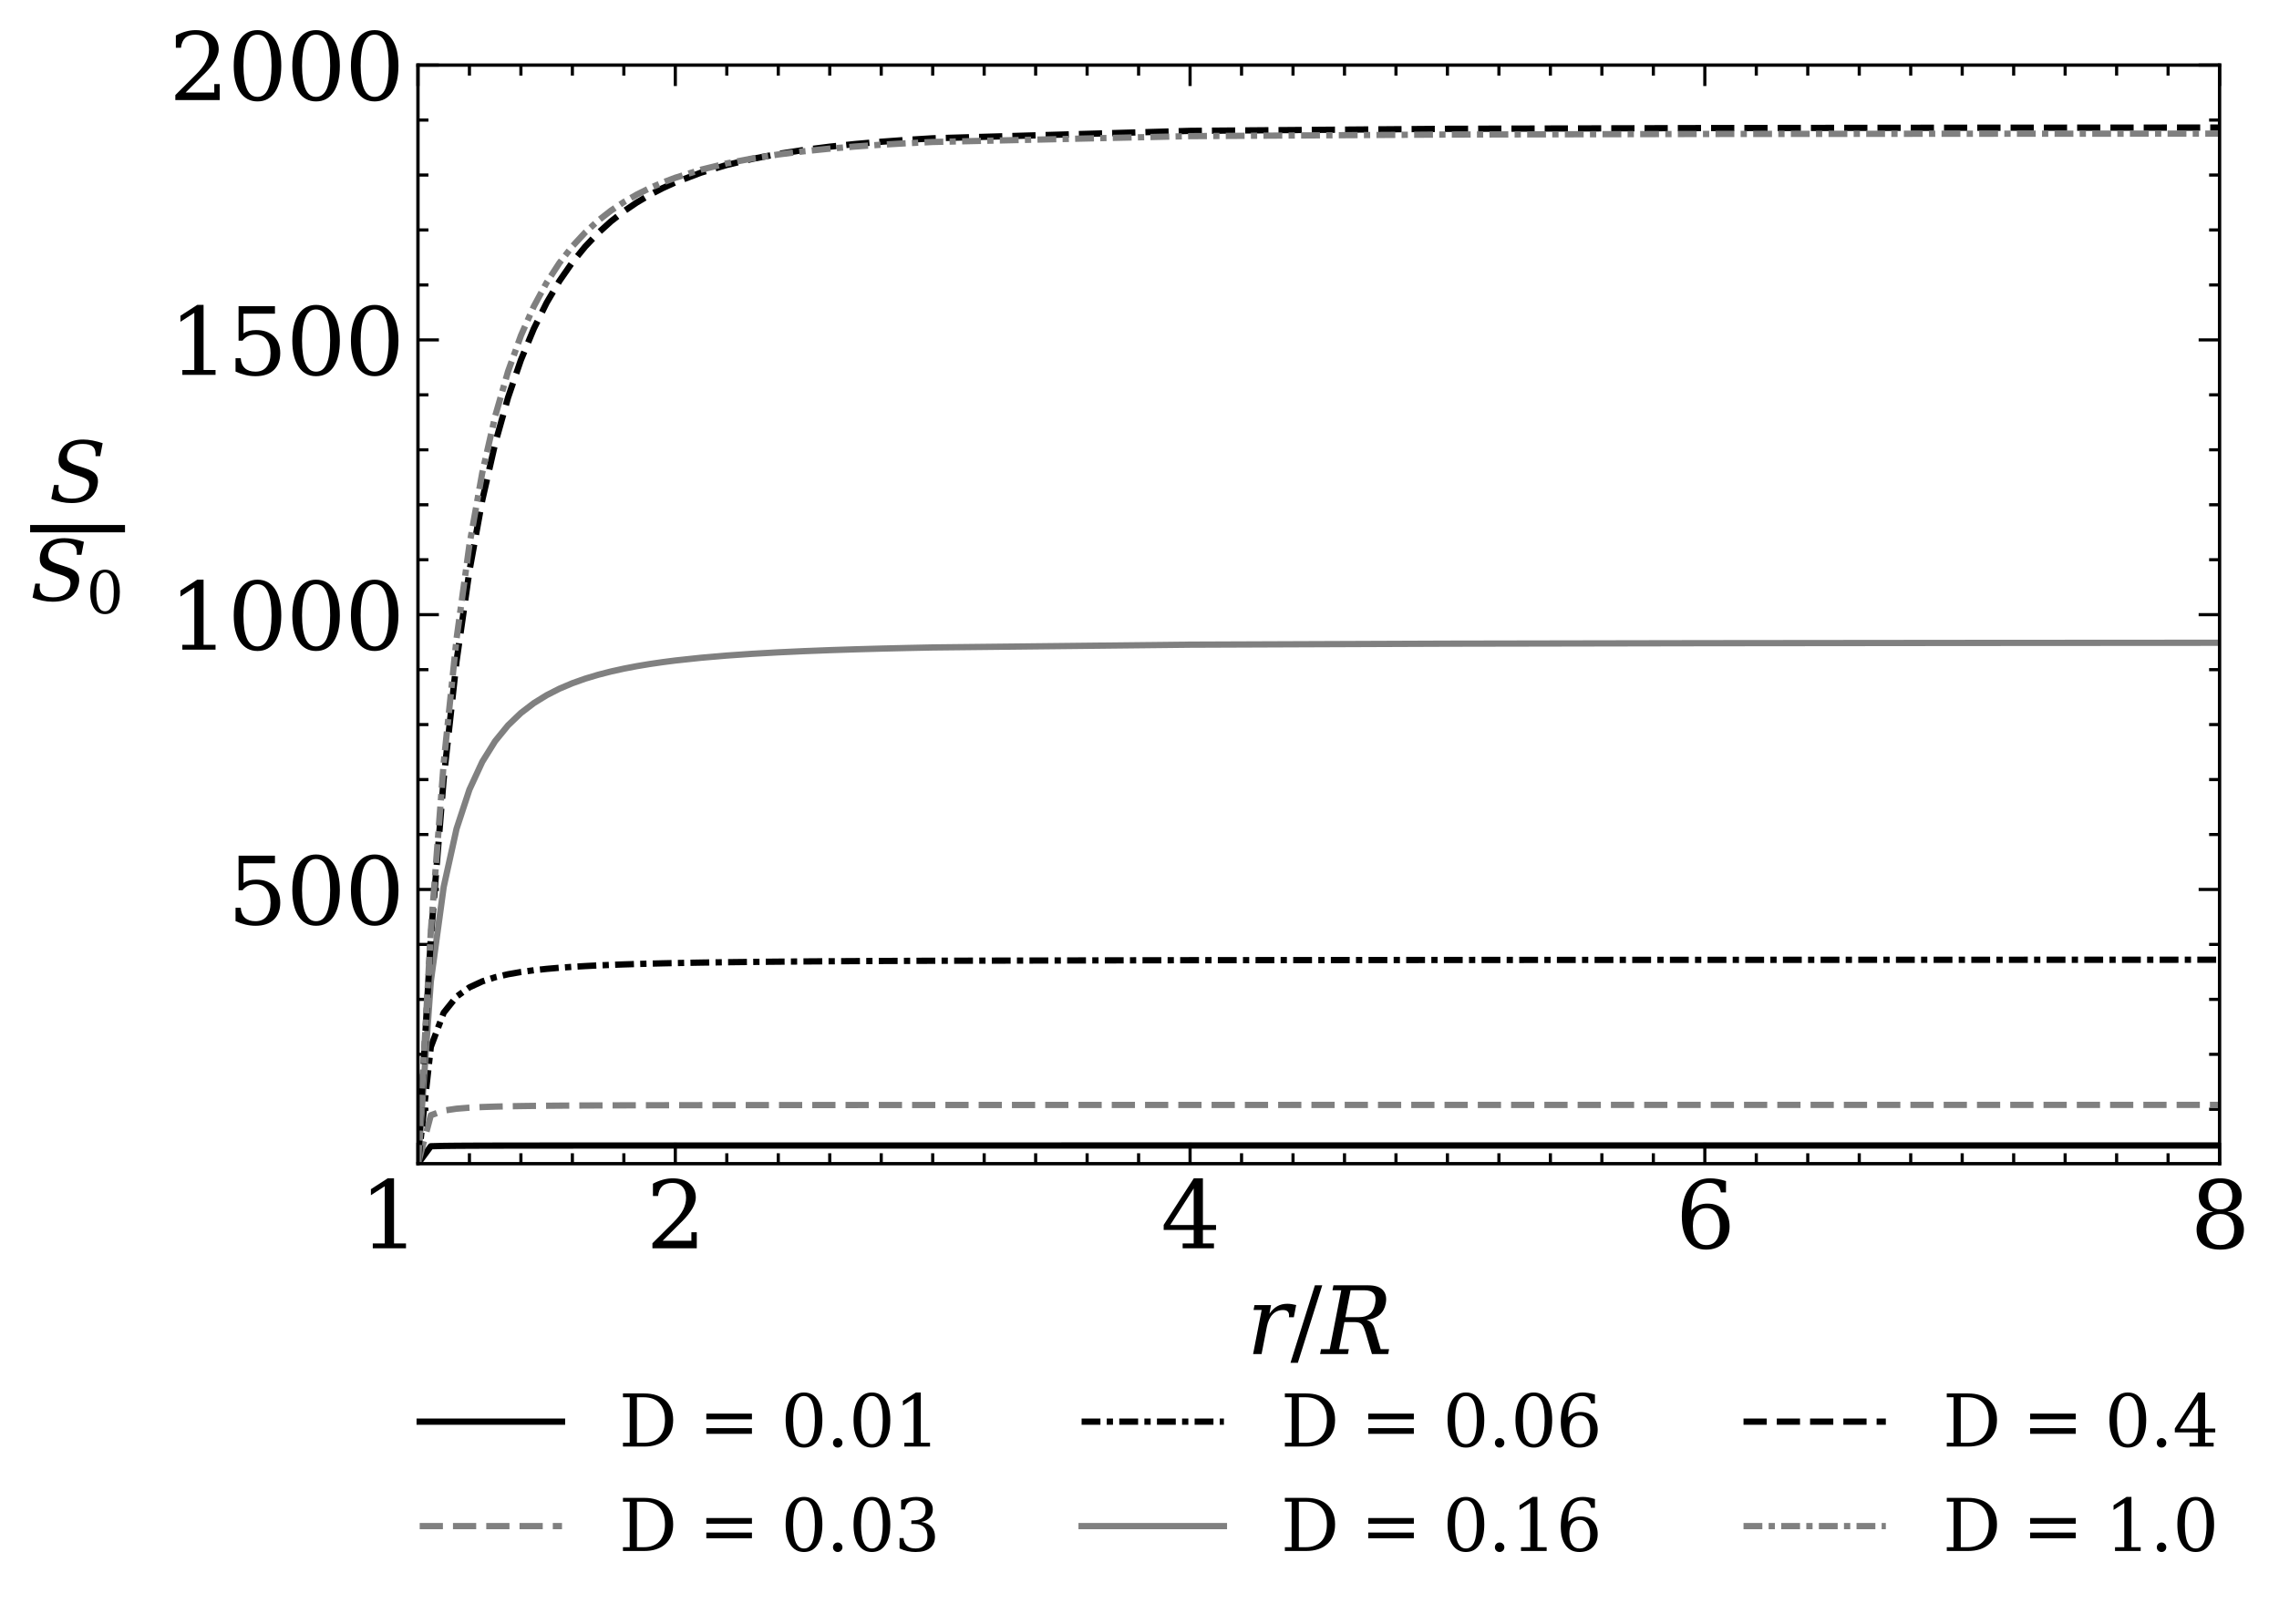 <?xml version="1.0" encoding="utf-8" standalone="no"?>
<!DOCTYPE svg PUBLIC "-//W3C//DTD SVG 1.1//EN"
  "http://www.w3.org/Graphics/SVG/1.1/DTD/svg11.dtd">
<svg xmlns:xlink="http://www.w3.org/1999/xlink" width="544.458pt" height="388.175pt" viewBox="0 0 544.458 388.175" xmlns="http://www.w3.org/2000/svg" version="1.1">
 <defs>
  <style type="text/css">*{stroke-linejoin: round; stroke-linecap: butt}</style>
 </defs>
 <g id="figure_1">
  <g id="patch_1">
   <path d="M 0 388.175 
L 544.458 388.175 
L 544.458 0 
L 0 0 
z
" style="fill: #ffffff"/>
  </g>
  <g id="axes_1">
   <g id="patch_2">
    <path d="M 99.85 278.09 
L 530.26 278.09 
L 530.26 15.558 
L 99.85 15.558 
z
" style="fill: #ffffff"/>
   </g>
   <g id="matplotlib.axis_1">
    <g id="xtick_1">
     <g id="line2d_1">
      <defs>
       <path id="m9cdd47614d" d="M 0 0 
L 0 -5 
" style="stroke: #000000; stroke-width: 0.75"/>
      </defs>
      <g>
       <use xlink:href="#m9cdd47614d" x="99.85" y="278.09" style="stroke: #000000; stroke-width: 0.75"/>
      </g>
     </g>
     <g id="line2d_2">
      <defs>
       <path id="m1202f2a40b" d="M 0 0 
L 0 5 
" style="stroke: #000000; stroke-width: 0.75"/>
      </defs>
      <g>
       <use xlink:href="#m1202f2a40b" x="99.85" y="15.558" style="stroke: #000000; stroke-width: 0.75"/>
      </g>
     </g>
     <g id="text_1">
      <!-- 1   -->
      <g transform="translate(85.859 298.306) scale(0.22 -0.22)">
       <defs>
        <path id="DejaVuSerif-31" d="M 909 0 
L 909 331 
L 1722 331 
L 1722 4213 
L 781 3603 
L 781 4013 
L 1919 4750 
L 2350 4750 
L 2350 331 
L 3163 331 
L 3163 0 
L 909 0 
z
" transform="scale(0.016)"/>
        <path id="DejaVuSerif-20" transform="scale(0.016)"/>
       </defs>
       <use xlink:href="#DejaVuSerif-31"/>
       <use xlink:href="#DejaVuSerif-20" x="63.623"/>
       <use xlink:href="#DejaVuSerif-20" x="95.41"/>
      </g>
     </g>
    </g>
    <g id="xtick_2">
     <g id="line2d_3">
      <g>
       <use xlink:href="#m9cdd47614d" x="161.337" y="278.09" style="stroke: #000000; stroke-width: 0.75"/>
      </g>
     </g>
     <g id="line2d_4">
      <g>
       <use xlink:href="#m1202f2a40b" x="161.337" y="15.558" style="stroke: #000000; stroke-width: 0.75"/>
      </g>
     </g>
     <g id="text_2">
      <!-- 2 -->
      <g transform="translate(154.338 298.306) scale(0.22 -0.22)">
       <defs>
        <path id="DejaVuSerif-32" d="M 819 3553 
L 469 3553 
L 469 4384 
Q 803 4563 1142 4656 
Q 1481 4750 1806 4750 
Q 2534 4750 2956 4397 
Q 3378 4044 3378 3438 
Q 3378 2753 2422 1800 
Q 2347 1728 2309 1691 
L 1131 513 
L 3078 513 
L 3078 1088 
L 3444 1088 
L 3444 0 
L 434 0 
L 434 341 
L 1850 1753 
Q 2319 2222 2519 2614 
Q 2719 3006 2719 3438 
Q 2719 3909 2473 4175 
Q 2228 4441 1797 4441 
Q 1350 4441 1106 4219 
Q 863 3997 819 3553 
z
" transform="scale(0.016)"/>
       </defs>
       <use xlink:href="#DejaVuSerif-32"/>
      </g>
     </g>
    </g>
    <g id="xtick_3">
     <g id="line2d_5">
      <g>
       <use xlink:href="#m9cdd47614d" x="284.311" y="278.09" style="stroke: #000000; stroke-width: 0.75"/>
      </g>
     </g>
     <g id="line2d_6">
      <g>
       <use xlink:href="#m1202f2a40b" x="284.311" y="15.558" style="stroke: #000000; stroke-width: 0.75"/>
      </g>
     </g>
     <g id="text_3">
      <!-- 4 -->
      <g transform="translate(277.313 298.306) scale(0.22 -0.22)">
       <defs>
        <path id="DejaVuSerif-34" d="M 2234 1581 
L 2234 4063 
L 641 1581 
L 2234 1581 
z
M 3609 0 
L 1484 0 
L 1484 331 
L 2234 331 
L 2234 1247 
L 197 1247 
L 197 1588 
L 2241 4750 
L 2859 4750 
L 2859 1581 
L 3750 1581 
L 3750 1247 
L 2859 1247 
L 2859 331 
L 3609 331 
L 3609 0 
z
" transform="scale(0.016)"/>
       </defs>
       <use xlink:href="#DejaVuSerif-34"/>
      </g>
     </g>
    </g>
    <g id="xtick_4">
     <g id="line2d_7">
      <g>
       <use xlink:href="#m9cdd47614d" x="407.285" y="278.09" style="stroke: #000000; stroke-width: 0.75"/>
      </g>
     </g>
     <g id="line2d_8">
      <g>
       <use xlink:href="#m1202f2a40b" x="407.285" y="15.558" style="stroke: #000000; stroke-width: 0.75"/>
      </g>
     </g>
     <g id="text_4">
      <!-- 6 -->
      <g transform="translate(400.287 298.306) scale(0.22 -0.22)">
       <defs>
        <path id="DejaVuSerif-36" d="M 2094 219 
Q 2534 219 2771 542 
Q 3009 866 3009 1472 
Q 3009 2078 2771 2401 
Q 2534 2725 2094 2725 
Q 1647 2725 1412 2412 
Q 1178 2100 1178 1509 
Q 1178 888 1415 553 
Q 1653 219 2094 219 
z
M 1075 2569 
Q 1288 2803 1556 2918 
Q 1825 3034 2163 3034 
Q 2859 3034 3264 2615 
Q 3669 2197 3669 1472 
Q 3669 763 3233 336 
Q 2797 -91 2069 -91 
Q 1278 -91 853 498 
Q 428 1088 428 2181 
Q 428 3406 931 4078 
Q 1434 4750 2350 4750 
Q 2597 4750 2869 4703 
Q 3141 4656 3425 4563 
L 3425 3794 
L 3072 3794 
Q 3034 4109 2831 4275 
Q 2628 4441 2284 4441 
Q 1678 4441 1381 3981 
Q 1084 3522 1075 2569 
z
" transform="scale(0.016)"/>
       </defs>
       <use xlink:href="#DejaVuSerif-36"/>
      </g>
     </g>
    </g>
    <g id="xtick_5">
     <g id="line2d_9">
      <g>
       <use xlink:href="#m9cdd47614d" x="530.26" y="278.09" style="stroke: #000000; stroke-width: 0.75"/>
      </g>
     </g>
     <g id="line2d_10">
      <g>
       <use xlink:href="#m1202f2a40b" x="530.26" y="15.558" style="stroke: #000000; stroke-width: 0.75"/>
      </g>
     </g>
     <g id="text_5">
      <!-- 8 -->
      <g transform="translate(523.261 298.306) scale(0.22 -0.22)">
       <defs>
        <path id="DejaVuSerif-38" d="M 2981 1275 
Q 2981 1775 2732 2051 
Q 2484 2328 2034 2328 
Q 1584 2328 1336 2051 
Q 1088 1775 1088 1275 
Q 1088 772 1336 495 
Q 1584 219 2034 219 
Q 2484 219 2732 495 
Q 2981 772 2981 1275 
z
M 2853 3541 
Q 2853 3966 2637 4203 
Q 2422 4441 2034 4441 
Q 1650 4441 1433 4203 
Q 1216 3966 1216 3541 
Q 1216 3113 1433 2875 
Q 1650 2638 2034 2638 
Q 2422 2638 2637 2875 
Q 2853 3113 2853 3541 
z
M 2516 2484 
Q 3047 2413 3344 2092 
Q 3641 1772 3641 1275 
Q 3641 619 3225 264 
Q 2809 -91 2034 -91 
Q 1263 -91 845 264 
Q 428 619 428 1275 
Q 428 1772 725 2092 
Q 1022 2413 1556 2484 
Q 1084 2569 832 2842 
Q 581 3116 581 3541 
Q 581 4103 968 4426 
Q 1356 4750 2034 4750 
Q 2713 4750 3100 4426 
Q 3488 4103 3488 3541 
Q 3488 3116 3236 2842 
Q 2984 2569 2516 2484 
z
" transform="scale(0.016)"/>
       </defs>
       <use xlink:href="#DejaVuSerif-38"/>
      </g>
     </g>
    </g>
    <g id="xtick_6">
     <g id="line2d_11">
      <defs>
       <path id="m0a95264f69" d="M 0 0 
L 0 -2.5 
" style="stroke: #000000; stroke-width: 0.75"/>
      </defs>
      <g>
       <use xlink:href="#m0a95264f69" x="112.147" y="278.09" style="stroke: #000000; stroke-width: 0.75"/>
      </g>
     </g>
     <g id="line2d_12">
      <defs>
       <path id="me36b12e33d" d="M 0 0 
L 0 2.5 
" style="stroke: #000000; stroke-width: 0.75"/>
      </defs>
      <g>
       <use xlink:href="#me36b12e33d" x="112.147" y="15.558" style="stroke: #000000; stroke-width: 0.75"/>
      </g>
     </g>
    </g>
    <g id="xtick_7">
     <g id="line2d_13">
      <g>
       <use xlink:href="#m0a95264f69" x="124.445" y="278.09" style="stroke: #000000; stroke-width: 0.75"/>
      </g>
     </g>
     <g id="line2d_14">
      <g>
       <use xlink:href="#me36b12e33d" x="124.445" y="15.558" style="stroke: #000000; stroke-width: 0.75"/>
      </g>
     </g>
    </g>
    <g id="xtick_8">
     <g id="line2d_15">
      <g>
       <use xlink:href="#m0a95264f69" x="136.742" y="278.09" style="stroke: #000000; stroke-width: 0.75"/>
      </g>
     </g>
     <g id="line2d_16">
      <g>
       <use xlink:href="#me36b12e33d" x="136.742" y="15.558" style="stroke: #000000; stroke-width: 0.75"/>
      </g>
     </g>
    </g>
    <g id="xtick_9">
     <g id="line2d_17">
      <g>
       <use xlink:href="#m0a95264f69" x="149.04" y="278.09" style="stroke: #000000; stroke-width: 0.75"/>
      </g>
     </g>
     <g id="line2d_18">
      <g>
       <use xlink:href="#me36b12e33d" x="149.04" y="15.558" style="stroke: #000000; stroke-width: 0.75"/>
      </g>
     </g>
    </g>
    <g id="xtick_10">
     <g id="line2d_19">
      <g>
       <use xlink:href="#m0a95264f69" x="173.635" y="278.09" style="stroke: #000000; stroke-width: 0.75"/>
      </g>
     </g>
     <g id="line2d_20">
      <g>
       <use xlink:href="#me36b12e33d" x="173.635" y="15.558" style="stroke: #000000; stroke-width: 0.75"/>
      </g>
     </g>
    </g>
    <g id="xtick_11">
     <g id="line2d_21">
      <g>
       <use xlink:href="#m0a95264f69" x="185.932" y="278.09" style="stroke: #000000; stroke-width: 0.75"/>
      </g>
     </g>
     <g id="line2d_22">
      <g>
       <use xlink:href="#me36b12e33d" x="185.932" y="15.558" style="stroke: #000000; stroke-width: 0.75"/>
      </g>
     </g>
    </g>
    <g id="xtick_12">
     <g id="line2d_23">
      <g>
       <use xlink:href="#m0a95264f69" x="198.229" y="278.09" style="stroke: #000000; stroke-width: 0.75"/>
      </g>
     </g>
     <g id="line2d_24">
      <g>
       <use xlink:href="#me36b12e33d" x="198.229" y="15.558" style="stroke: #000000; stroke-width: 0.75"/>
      </g>
     </g>
    </g>
    <g id="xtick_13">
     <g id="line2d_25">
      <g>
       <use xlink:href="#m0a95264f69" x="210.527" y="278.09" style="stroke: #000000; stroke-width: 0.75"/>
      </g>
     </g>
     <g id="line2d_26">
      <g>
       <use xlink:href="#me36b12e33d" x="210.527" y="15.558" style="stroke: #000000; stroke-width: 0.75"/>
      </g>
     </g>
    </g>
    <g id="xtick_14">
     <g id="line2d_27">
      <g>
       <use xlink:href="#m0a95264f69" x="222.824" y="278.09" style="stroke: #000000; stroke-width: 0.75"/>
      </g>
     </g>
     <g id="line2d_28">
      <g>
       <use xlink:href="#me36b12e33d" x="222.824" y="15.558" style="stroke: #000000; stroke-width: 0.75"/>
      </g>
     </g>
    </g>
    <g id="xtick_15">
     <g id="line2d_29">
      <g>
       <use xlink:href="#m0a95264f69" x="235.122" y="278.09" style="stroke: #000000; stroke-width: 0.75"/>
      </g>
     </g>
     <g id="line2d_30">
      <g>
       <use xlink:href="#me36b12e33d" x="235.122" y="15.558" style="stroke: #000000; stroke-width: 0.75"/>
      </g>
     </g>
    </g>
    <g id="xtick_16">
     <g id="line2d_31">
      <g>
       <use xlink:href="#m0a95264f69" x="247.419" y="278.09" style="stroke: #000000; stroke-width: 0.75"/>
      </g>
     </g>
     <g id="line2d_32">
      <g>
       <use xlink:href="#me36b12e33d" x="247.419" y="15.558" style="stroke: #000000; stroke-width: 0.75"/>
      </g>
     </g>
    </g>
    <g id="xtick_17">
     <g id="line2d_33">
      <g>
       <use xlink:href="#m0a95264f69" x="259.716" y="278.09" style="stroke: #000000; stroke-width: 0.75"/>
      </g>
     </g>
     <g id="line2d_34">
      <g>
       <use xlink:href="#me36b12e33d" x="259.716" y="15.558" style="stroke: #000000; stroke-width: 0.75"/>
      </g>
     </g>
    </g>
    <g id="xtick_18">
     <g id="line2d_35">
      <g>
       <use xlink:href="#m0a95264f69" x="272.014" y="278.09" style="stroke: #000000; stroke-width: 0.75"/>
      </g>
     </g>
     <g id="line2d_36">
      <g>
       <use xlink:href="#me36b12e33d" x="272.014" y="15.558" style="stroke: #000000; stroke-width: 0.75"/>
      </g>
     </g>
    </g>
    <g id="xtick_19">
     <g id="line2d_37">
      <g>
       <use xlink:href="#m0a95264f69" x="296.609" y="278.09" style="stroke: #000000; stroke-width: 0.75"/>
      </g>
     </g>
     <g id="line2d_38">
      <g>
       <use xlink:href="#me36b12e33d" x="296.609" y="15.558" style="stroke: #000000; stroke-width: 0.75"/>
      </g>
     </g>
    </g>
    <g id="xtick_20">
     <g id="line2d_39">
      <g>
       <use xlink:href="#m0a95264f69" x="308.906" y="278.09" style="stroke: #000000; stroke-width: 0.75"/>
      </g>
     </g>
     <g id="line2d_40">
      <g>
       <use xlink:href="#me36b12e33d" x="308.906" y="15.558" style="stroke: #000000; stroke-width: 0.75"/>
      </g>
     </g>
    </g>
    <g id="xtick_21">
     <g id="line2d_41">
      <g>
       <use xlink:href="#m0a95264f69" x="321.204" y="278.09" style="stroke: #000000; stroke-width: 0.75"/>
      </g>
     </g>
     <g id="line2d_42">
      <g>
       <use xlink:href="#me36b12e33d" x="321.204" y="15.558" style="stroke: #000000; stroke-width: 0.75"/>
      </g>
     </g>
    </g>
    <g id="xtick_22">
     <g id="line2d_43">
      <g>
       <use xlink:href="#m0a95264f69" x="333.501" y="278.09" style="stroke: #000000; stroke-width: 0.75"/>
      </g>
     </g>
     <g id="line2d_44">
      <g>
       <use xlink:href="#me36b12e33d" x="333.501" y="15.558" style="stroke: #000000; stroke-width: 0.75"/>
      </g>
     </g>
    </g>
    <g id="xtick_23">
     <g id="line2d_45">
      <g>
       <use xlink:href="#m0a95264f69" x="345.798" y="278.09" style="stroke: #000000; stroke-width: 0.75"/>
      </g>
     </g>
     <g id="line2d_46">
      <g>
       <use xlink:href="#me36b12e33d" x="345.798" y="15.558" style="stroke: #000000; stroke-width: 0.75"/>
      </g>
     </g>
    </g>
    <g id="xtick_24">
     <g id="line2d_47">
      <g>
       <use xlink:href="#m0a95264f69" x="358.096" y="278.09" style="stroke: #000000; stroke-width: 0.75"/>
      </g>
     </g>
     <g id="line2d_48">
      <g>
       <use xlink:href="#me36b12e33d" x="358.096" y="15.558" style="stroke: #000000; stroke-width: 0.75"/>
      </g>
     </g>
    </g>
    <g id="xtick_25">
     <g id="line2d_49">
      <g>
       <use xlink:href="#m0a95264f69" x="370.393" y="278.09" style="stroke: #000000; stroke-width: 0.75"/>
      </g>
     </g>
     <g id="line2d_50">
      <g>
       <use xlink:href="#me36b12e33d" x="370.393" y="15.558" style="stroke: #000000; stroke-width: 0.75"/>
      </g>
     </g>
    </g>
    <g id="xtick_26">
     <g id="line2d_51">
      <g>
       <use xlink:href="#m0a95264f69" x="382.691" y="278.09" style="stroke: #000000; stroke-width: 0.75"/>
      </g>
     </g>
     <g id="line2d_52">
      <g>
       <use xlink:href="#me36b12e33d" x="382.691" y="15.558" style="stroke: #000000; stroke-width: 0.75"/>
      </g>
     </g>
    </g>
    <g id="xtick_27">
     <g id="line2d_53">
      <g>
       <use xlink:href="#m0a95264f69" x="394.988" y="278.09" style="stroke: #000000; stroke-width: 0.75"/>
      </g>
     </g>
     <g id="line2d_54">
      <g>
       <use xlink:href="#me36b12e33d" x="394.988" y="15.558" style="stroke: #000000; stroke-width: 0.75"/>
      </g>
     </g>
    </g>
    <g id="xtick_28">
     <g id="line2d_55">
      <g>
       <use xlink:href="#m0a95264f69" x="419.583" y="278.09" style="stroke: #000000; stroke-width: 0.75"/>
      </g>
     </g>
     <g id="line2d_56">
      <g>
       <use xlink:href="#me36b12e33d" x="419.583" y="15.558" style="stroke: #000000; stroke-width: 0.75"/>
      </g>
     </g>
    </g>
    <g id="xtick_29">
     <g id="line2d_57">
      <g>
       <use xlink:href="#m0a95264f69" x="431.88" y="278.09" style="stroke: #000000; stroke-width: 0.75"/>
      </g>
     </g>
     <g id="line2d_58">
      <g>
       <use xlink:href="#me36b12e33d" x="431.88" y="15.558" style="stroke: #000000; stroke-width: 0.75"/>
      </g>
     </g>
    </g>
    <g id="xtick_30">
     <g id="line2d_59">
      <g>
       <use xlink:href="#m0a95264f69" x="444.178" y="278.09" style="stroke: #000000; stroke-width: 0.75"/>
      </g>
     </g>
     <g id="line2d_60">
      <g>
       <use xlink:href="#me36b12e33d" x="444.178" y="15.558" style="stroke: #000000; stroke-width: 0.75"/>
      </g>
     </g>
    </g>
    <g id="xtick_31">
     <g id="line2d_61">
      <g>
       <use xlink:href="#m0a95264f69" x="456.475" y="278.09" style="stroke: #000000; stroke-width: 0.75"/>
      </g>
     </g>
     <g id="line2d_62">
      <g>
       <use xlink:href="#me36b12e33d" x="456.475" y="15.558" style="stroke: #000000; stroke-width: 0.75"/>
      </g>
     </g>
    </g>
    <g id="xtick_32">
     <g id="line2d_63">
      <g>
       <use xlink:href="#m0a95264f69" x="468.773" y="278.09" style="stroke: #000000; stroke-width: 0.75"/>
      </g>
     </g>
     <g id="line2d_64">
      <g>
       <use xlink:href="#me36b12e33d" x="468.773" y="15.558" style="stroke: #000000; stroke-width: 0.75"/>
      </g>
     </g>
    </g>
    <g id="xtick_33">
     <g id="line2d_65">
      <g>
       <use xlink:href="#m0a95264f69" x="481.07" y="278.09" style="stroke: #000000; stroke-width: 0.75"/>
      </g>
     </g>
     <g id="line2d_66">
      <g>
       <use xlink:href="#me36b12e33d" x="481.07" y="15.558" style="stroke: #000000; stroke-width: 0.75"/>
      </g>
     </g>
    </g>
    <g id="xtick_34">
     <g id="line2d_67">
      <g>
       <use xlink:href="#m0a95264f69" x="493.367" y="278.09" style="stroke: #000000; stroke-width: 0.75"/>
      </g>
     </g>
     <g id="line2d_68">
      <g>
       <use xlink:href="#me36b12e33d" x="493.367" y="15.558" style="stroke: #000000; stroke-width: 0.75"/>
      </g>
     </g>
    </g>
    <g id="xtick_35">
     <g id="line2d_69">
      <g>
       <use xlink:href="#m0a95264f69" x="505.665" y="278.09" style="stroke: #000000; stroke-width: 0.75"/>
      </g>
     </g>
     <g id="line2d_70">
      <g>
       <use xlink:href="#me36b12e33d" x="505.665" y="15.558" style="stroke: #000000; stroke-width: 0.75"/>
      </g>
     </g>
    </g>
    <g id="xtick_36">
     <g id="line2d_71">
      <g>
       <use xlink:href="#m0a95264f69" x="517.962" y="278.09" style="stroke: #000000; stroke-width: 0.75"/>
      </g>
     </g>
     <g id="line2d_72">
      <g>
       <use xlink:href="#me36b12e33d" x="517.962" y="15.558" style="stroke: #000000; stroke-width: 0.75"/>
      </g>
     </g>
    </g>
    <g id="text_6">
     <!-- $r/R$ -->
     <g transform="translate(297.785 323.598) scale(0.22 -0.22)">
      <defs>
       <path id="DejaVuSerif-Italic-72" d="M 3375 3328 
L 3213 2497 
L 2881 2497 
Q 2891 2559 2891 2613 
Q 2891 2775 2816 2866 
Q 2719 2988 2484 2988 
Q 2059 2988 1775 2694 
Q 1491 2400 1384 1850 
L 1025 0 
L 450 0 
L 1031 2994 
L 481 2994 
L 544 3322 
L 1669 3322 
L 1556 2731 
Q 1791 3078 2089 3245 
Q 2388 3413 2769 3413 
Q 2909 3413 3059 3391 
Q 3209 3369 3375 3328 
z
" transform="scale(0.016)"/>
       <path id="DejaVuSerif-2f" d="M 1656 4666 
L 2156 4666 
L 500 -594 
L 0 -594 
L 1656 4666 
z
" transform="scale(0.016)"/>
       <path id="DejaVuSerif-Italic-52" d="M 3066 2316 
Q 3272 2256 3403 2114 
Q 3534 1972 3609 1716 
L 4016 331 
L 4584 331 
L 4522 0 
L 3422 0 
L 2981 1484 
Q 2856 1916 2706 2042 
Q 2556 2169 2250 2169 
L 1553 2169 
L 1194 331 
L 1853 331 
L 1791 0 
L -97 0 
L -34 331 
L 559 331 
L 1338 4331 
L 744 4331 
L 809 4666 
L 3175 4666 
Q 3856 4666 4164 4341 
Q 4472 4016 4356 3419 
Q 4263 2938 3938 2661 
Q 3613 2384 3066 2316 
z
M 1619 2503 
L 2541 2503 
Q 3013 2503 3280 2726 
Q 3547 2950 3639 3419 
Q 3731 3888 3548 4109 
Q 3366 4331 2894 4331 
L 1972 4331 
L 1619 2503 
z
" transform="scale(0.016)"/>
      </defs>
      <use xlink:href="#DejaVuSerif-Italic-72" transform="translate(0 0.094)"/>
      <use xlink:href="#DejaVuSerif-2f" transform="translate(47.803 0.094)"/>
      <use xlink:href="#DejaVuSerif-Italic-52" transform="translate(81.494 0.094)"/>
     </g>
    </g>
   </g>
   <g id="matplotlib.axis_2">
    <g id="ytick_1">
     <g id="line2d_73">
      <defs>
       <path id="mea35255c86" d="M 0 0 
L 5 0 
" style="stroke: #000000; stroke-width: 0.75"/>
      </defs>
      <g>
       <use xlink:href="#mea35255c86" x="99.85" y="212.555" style="stroke: #000000; stroke-width: 0.75"/>
      </g>
     </g>
     <g id="line2d_74">
      <defs>
       <path id="m6342df4437" d="M 0 0 
L -5 0 
" style="stroke: #000000; stroke-width: 0.75"/>
      </defs>
      <g>
       <use xlink:href="#m6342df4437" x="530.26" y="212.555" style="stroke: #000000; stroke-width: 0.75"/>
      </g>
     </g>
     <g id="text_7">
      <!-- 500 -->
      <g transform="translate(54.358 220.914) scale(0.22 -0.22)">
       <defs>
        <path id="DejaVuSerif-35" d="M 3219 4666 
L 3219 4153 
L 1081 4153 
L 1081 2816 
Q 1244 2928 1461 2984 
Q 1678 3041 1947 3041 
Q 2703 3041 3140 2622 
Q 3578 2203 3578 1478 
Q 3578 738 3136 323 
Q 2694 -91 1894 -91 
Q 1572 -91 1234 -12 
Q 897 66 544 225 
L 544 1131 
L 897 1131 
Q 925 688 1179 453 
Q 1434 219 1894 219 
Q 2388 219 2653 544 
Q 2919 869 2919 1478 
Q 2919 2084 2655 2407 
Q 2391 2731 1894 2731 
Q 1613 2731 1398 2631 
Q 1184 2531 1019 2322 
L 750 2322 
L 750 4666 
L 3219 4666 
z
" transform="scale(0.016)"/>
        <path id="DejaVuSerif-30" d="M 2034 219 
Q 2513 219 2750 744 
Q 2988 1269 2988 2328 
Q 2988 3391 2750 3916 
Q 2513 4441 2034 4441 
Q 1556 4441 1318 3916 
Q 1081 3391 1081 2328 
Q 1081 1269 1318 744 
Q 1556 219 2034 219 
z
M 2034 -91 
Q 1275 -91 848 546 
Q 422 1184 422 2328 
Q 422 3475 848 4112 
Q 1275 4750 2034 4750 
Q 2797 4750 3222 4112 
Q 3647 3475 3647 2328 
Q 3647 1184 3222 546 
Q 2797 -91 2034 -91 
z
" transform="scale(0.016)"/>
       </defs>
       <use xlink:href="#DejaVuSerif-35"/>
       <use xlink:href="#DejaVuSerif-30" x="63.623"/>
       <use xlink:href="#DejaVuSerif-30" x="127.246"/>
      </g>
     </g>
    </g>
    <g id="ytick_2">
     <g id="line2d_75">
      <g>
       <use xlink:href="#mea35255c86" x="99.85" y="146.89" style="stroke: #000000; stroke-width: 0.75"/>
      </g>
     </g>
     <g id="line2d_76">
      <g>
       <use xlink:href="#m6342df4437" x="530.26" y="146.89" style="stroke: #000000; stroke-width: 0.75"/>
      </g>
     </g>
     <g id="text_8">
      <!-- 1000 -->
      <g transform="translate(40.36 155.248) scale(0.22 -0.22)">
       <use xlink:href="#DejaVuSerif-31"/>
       <use xlink:href="#DejaVuSerif-30" x="63.623"/>
       <use xlink:href="#DejaVuSerif-30" x="127.246"/>
       <use xlink:href="#DejaVuSerif-30" x="190.869"/>
      </g>
     </g>
    </g>
    <g id="ytick_3">
     <g id="line2d_77">
      <g>
       <use xlink:href="#mea35255c86" x="99.85" y="81.224" style="stroke: #000000; stroke-width: 0.75"/>
      </g>
     </g>
     <g id="line2d_78">
      <g>
       <use xlink:href="#m6342df4437" x="530.26" y="81.224" style="stroke: #000000; stroke-width: 0.75"/>
      </g>
     </g>
     <g id="text_9">
      <!-- 1500 -->
      <g transform="translate(40.36 89.582) scale(0.22 -0.22)">
       <use xlink:href="#DejaVuSerif-31"/>
       <use xlink:href="#DejaVuSerif-35" x="63.623"/>
       <use xlink:href="#DejaVuSerif-30" x="127.246"/>
       <use xlink:href="#DejaVuSerif-30" x="190.869"/>
      </g>
     </g>
    </g>
    <g id="ytick_4">
     <g id="line2d_79">
      <g>
       <use xlink:href="#mea35255c86" x="99.85" y="15.558" style="stroke: #000000; stroke-width: 0.75"/>
      </g>
     </g>
     <g id="line2d_80">
      <g>
       <use xlink:href="#m6342df4437" x="530.26" y="15.558" style="stroke: #000000; stroke-width: 0.75"/>
      </g>
     </g>
     <g id="text_10">
      <!-- 2000 -->
      <g transform="translate(40.36 23.917) scale(0.22 -0.22)">
       <use xlink:href="#DejaVuSerif-32"/>
       <use xlink:href="#DejaVuSerif-30" x="63.623"/>
       <use xlink:href="#DejaVuSerif-30" x="127.246"/>
       <use xlink:href="#DejaVuSerif-30" x="190.869"/>
      </g>
     </g>
    </g>
    <g id="ytick_5">
     <g id="line2d_81">
      <defs>
       <path id="mdc39c992d9" d="M 0 0 
L 2.5 0 
" style="stroke: #000000; stroke-width: 0.75"/>
      </defs>
      <g>
       <use xlink:href="#mdc39c992d9" x="99.85" y="265.088" style="stroke: #000000; stroke-width: 0.75"/>
      </g>
     </g>
     <g id="line2d_82">
      <defs>
       <path id="m9115e3e0a2" d="M 0 0 
L -2.5 0 
" style="stroke: #000000; stroke-width: 0.75"/>
      </defs>
      <g>
       <use xlink:href="#m9115e3e0a2" x="530.26" y="265.088" style="stroke: #000000; stroke-width: 0.75"/>
      </g>
     </g>
    </g>
    <g id="ytick_6">
     <g id="line2d_83">
      <g>
       <use xlink:href="#mdc39c992d9" x="99.85" y="251.955" style="stroke: #000000; stroke-width: 0.75"/>
      </g>
     </g>
     <g id="line2d_84">
      <g>
       <use xlink:href="#m9115e3e0a2" x="530.26" y="251.955" style="stroke: #000000; stroke-width: 0.75"/>
      </g>
     </g>
    </g>
    <g id="ytick_7">
     <g id="line2d_85">
      <g>
       <use xlink:href="#mdc39c992d9" x="99.85" y="238.822" style="stroke: #000000; stroke-width: 0.75"/>
      </g>
     </g>
     <g id="line2d_86">
      <g>
       <use xlink:href="#m9115e3e0a2" x="530.26" y="238.822" style="stroke: #000000; stroke-width: 0.75"/>
      </g>
     </g>
    </g>
    <g id="ytick_8">
     <g id="line2d_87">
      <g>
       <use xlink:href="#mdc39c992d9" x="99.85" y="225.689" style="stroke: #000000; stroke-width: 0.75"/>
      </g>
     </g>
     <g id="line2d_88">
      <g>
       <use xlink:href="#m9115e3e0a2" x="530.26" y="225.689" style="stroke: #000000; stroke-width: 0.75"/>
      </g>
     </g>
    </g>
    <g id="ytick_9">
     <g id="line2d_89">
      <g>
       <use xlink:href="#mdc39c992d9" x="99.85" y="199.422" style="stroke: #000000; stroke-width: 0.75"/>
      </g>
     </g>
     <g id="line2d_90">
      <g>
       <use xlink:href="#m9115e3e0a2" x="530.26" y="199.422" style="stroke: #000000; stroke-width: 0.75"/>
      </g>
     </g>
    </g>
    <g id="ytick_10">
     <g id="line2d_91">
      <g>
       <use xlink:href="#mdc39c992d9" x="99.85" y="186.289" style="stroke: #000000; stroke-width: 0.75"/>
      </g>
     </g>
     <g id="line2d_92">
      <g>
       <use xlink:href="#m9115e3e0a2" x="530.26" y="186.289" style="stroke: #000000; stroke-width: 0.75"/>
      </g>
     </g>
    </g>
    <g id="ytick_11">
     <g id="line2d_93">
      <g>
       <use xlink:href="#mdc39c992d9" x="99.85" y="173.156" style="stroke: #000000; stroke-width: 0.75"/>
      </g>
     </g>
     <g id="line2d_94">
      <g>
       <use xlink:href="#m9115e3e0a2" x="530.26" y="173.156" style="stroke: #000000; stroke-width: 0.75"/>
      </g>
     </g>
    </g>
    <g id="ytick_12">
     <g id="line2d_95">
      <g>
       <use xlink:href="#mdc39c992d9" x="99.85" y="160.023" style="stroke: #000000; stroke-width: 0.75"/>
      </g>
     </g>
     <g id="line2d_96">
      <g>
       <use xlink:href="#m9115e3e0a2" x="530.26" y="160.023" style="stroke: #000000; stroke-width: 0.75"/>
      </g>
     </g>
    </g>
    <g id="ytick_13">
     <g id="line2d_97">
      <g>
       <use xlink:href="#mdc39c992d9" x="99.85" y="133.757" style="stroke: #000000; stroke-width: 0.75"/>
      </g>
     </g>
     <g id="line2d_98">
      <g>
       <use xlink:href="#m9115e3e0a2" x="530.26" y="133.757" style="stroke: #000000; stroke-width: 0.75"/>
      </g>
     </g>
    </g>
    <g id="ytick_14">
     <g id="line2d_99">
      <g>
       <use xlink:href="#mdc39c992d9" x="99.85" y="120.623" style="stroke: #000000; stroke-width: 0.75"/>
      </g>
     </g>
     <g id="line2d_100">
      <g>
       <use xlink:href="#m9115e3e0a2" x="530.26" y="120.623" style="stroke: #000000; stroke-width: 0.75"/>
      </g>
     </g>
    </g>
    <g id="ytick_15">
     <g id="line2d_101">
      <g>
       <use xlink:href="#mdc39c992d9" x="99.85" y="107.49" style="stroke: #000000; stroke-width: 0.75"/>
      </g>
     </g>
     <g id="line2d_102">
      <g>
       <use xlink:href="#m9115e3e0a2" x="530.26" y="107.49" style="stroke: #000000; stroke-width: 0.75"/>
      </g>
     </g>
    </g>
    <g id="ytick_16">
     <g id="line2d_103">
      <g>
       <use xlink:href="#mdc39c992d9" x="99.85" y="94.357" style="stroke: #000000; stroke-width: 0.75"/>
      </g>
     </g>
     <g id="line2d_104">
      <g>
       <use xlink:href="#m9115e3e0a2" x="530.26" y="94.357" style="stroke: #000000; stroke-width: 0.75"/>
      </g>
     </g>
    </g>
    <g id="ytick_17">
     <g id="line2d_105">
      <g>
       <use xlink:href="#mdc39c992d9" x="99.85" y="68.091" style="stroke: #000000; stroke-width: 0.75"/>
      </g>
     </g>
     <g id="line2d_106">
      <g>
       <use xlink:href="#m9115e3e0a2" x="530.26" y="68.091" style="stroke: #000000; stroke-width: 0.75"/>
      </g>
     </g>
    </g>
    <g id="ytick_18">
     <g id="line2d_107">
      <g>
       <use xlink:href="#mdc39c992d9" x="99.85" y="54.958" style="stroke: #000000; stroke-width: 0.75"/>
      </g>
     </g>
     <g id="line2d_108">
      <g>
       <use xlink:href="#m9115e3e0a2" x="530.26" y="54.958" style="stroke: #000000; stroke-width: 0.75"/>
      </g>
     </g>
    </g>
    <g id="ytick_19">
     <g id="line2d_109">
      <g>
       <use xlink:href="#mdc39c992d9" x="99.85" y="41.825" style="stroke: #000000; stroke-width: 0.75"/>
      </g>
     </g>
     <g id="line2d_110">
      <g>
       <use xlink:href="#m9115e3e0a2" x="530.26" y="41.825" style="stroke: #000000; stroke-width: 0.75"/>
      </g>
     </g>
    </g>
    <g id="ytick_20">
     <g id="line2d_111">
      <g>
       <use xlink:href="#mdc39c992d9" x="99.85" y="28.691" style="stroke: #000000; stroke-width: 0.75"/>
      </g>
     </g>
     <g id="line2d_112">
      <g>
       <use xlink:href="#m9115e3e0a2" x="530.26" y="28.691" style="stroke: #000000; stroke-width: 0.75"/>
      </g>
     </g>
    </g>
    <g id="text_11">
     <!-- $\frac{S}{S_0}$ -->
     <g transform="translate(7.2 132.544) scale(0.28 -0.28)">
      <defs>
       <path id="DejaVuSerif-Italic-53" d="M 184 225 
L 391 1288 
L 750 1284 
Q 663 753 905 498 
Q 1147 244 1744 244 
Q 2300 244 2636 464 
Q 2972 684 3053 1106 
Q 3119 1444 2976 1625 
Q 2834 1806 2300 1978 
L 1722 2163 
Q 1091 2366 877 2669 
Q 663 2972 766 3500 
Q 881 4094 1367 4422 
Q 1853 4750 2616 4750 
Q 2941 4750 3314 4679 
Q 3688 4609 4097 4475 
L 3906 3481 
L 3553 3481 
Q 3594 3975 3361 4195 
Q 3128 4416 2563 4416 
Q 2069 4416 1772 4214 
Q 1475 4013 1400 3628 
Q 1334 3294 1490 3103 
Q 1647 2913 2241 2725 
L 2784 2553 
Q 3381 2363 3593 2067 
Q 3806 1772 3709 1275 
Q 3578 597 3076 253 
Q 2575 -91 1716 -91 
Q 1331 -91 948 -12 
Q 566 66 184 225 
z
" transform="scale(0.016)"/>
      </defs>
      <use xlink:href="#DejaVuSerif-Italic-53" transform="translate(16 45.047) scale(0.7)"/>
      <use xlink:href="#DejaVuSerif-Italic-53" transform="translate(0 -39.152) scale(0.7)"/>
      <use xlink:href="#DejaVuSerif-30" transform="translate(47.954 -50.052) scale(0.49)"/>
      <path d="M 0 19.052 
L 0 25.302 
L 80.946 25.302 
L 80.946 19.052 
L 0 19.052 
z
"/>
     </g>
    </g>
   </g>
   <g id="line2d_113">
    <path d="M 99.856 278.09 
L 102.924 273.92 
L 105.999 273.84 
L 109.073 273.807 
L 112.147 273.788 
L 115.222 273.777 
L 118.296 273.769 
L 121.37 273.764 
L 124.445 273.76 
L 127.519 273.757 
L 130.594 273.755 
L 133.668 273.753 
L 136.742 273.751 
L 139.817 273.75 
L 142.891 273.749 
L 145.965 273.748 
L 149.04 273.748 
L 152.114 273.747 
L 155.188 273.746 
L 158.263 273.746 
L 161.337 273.746 
L 167.486 273.745 
L 173.635 273.744 
L 179.783 273.744 
L 185.932 273.743 
L 192.081 273.743 
L 198.229 273.743 
L 204.378 273.742 
L 210.527 273.742 
L 216.675 273.742 
L 222.824 273.742 
L 284.311 273.741 
L 345.798 273.741 
L 407.285 273.74 
L 468.773 273.74 
L 530.26 273.74 
" clip-path="url(#p94b9adcfe8)" style="fill: none; stroke: #000000; stroke-width: 1.5; stroke-linecap: square"/>
   </g>
   <g id="line2d_114">
    <path d="M 99.856 278.09 
L 102.924 266.509 
L 105.999 265.4 
L 109.073 264.949 
L 112.147 264.702 
L 115.222 264.548 
L 118.296 264.445 
L 121.37 264.371 
L 124.445 264.317 
L 127.519 264.276 
L 130.594 264.243 
L 133.668 264.217 
L 136.742 264.196 
L 139.817 264.179 
L 142.891 264.164 
L 145.965 264.152 
L 149.04 264.141 
L 152.114 264.132 
L 155.188 264.124 
L 158.263 264.117 
L 161.337 264.11 
L 167.486 264.1 
L 173.635 264.092 
L 179.783 264.085 
L 185.932 264.079 
L 192.081 264.074 
L 198.229 264.07 
L 204.378 264.067 
L 210.527 264.063 
L 216.675 264.061 
L 222.824 264.058 
L 284.311 264.045 
L 345.798 264.04 
L 407.285 264.037 
L 468.773 264.035 
L 530.26 264.034 
" clip-path="url(#p94b9adcfe8)" style="fill: none; stroke-dasharray: 5.55,2.4; stroke-dashoffset: 0; stroke: #808080; stroke-width: 1.5"/>
   </g>
   <g id="line2d_115">
    <path d="M 99.856 278.09 
L 102.924 250.198 
L 105.999 242.011 
L 109.073 238.164 
L 112.147 235.949 
L 115.222 234.522 
L 118.296 233.536 
L 121.37 232.82 
L 124.445 232.281 
L 127.519 231.864 
L 130.594 231.533 
L 133.668 231.265 
L 136.742 231.046 
L 139.817 230.863 
L 142.891 230.709 
L 145.965 230.578 
L 149.04 230.465 
L 152.114 230.368 
L 155.188 230.282 
L 158.263 230.208 
L 161.337 230.142 
L 167.486 230.03 
L 173.635 229.941 
L 179.783 229.868 
L 185.932 229.808 
L 192.081 229.757 
L 198.229 229.714 
L 204.378 229.677 
L 210.527 229.645 
L 216.675 229.618 
L 222.824 229.594 
L 284.311 229.458 
L 345.798 229.404 
L 407.285 229.376 
L 468.773 229.36 
L 530.26 229.35 
" clip-path="url(#p94b9adcfe8)" style="fill: none; stroke-dasharray: 4.5,1.5,1.5,1.5; stroke-dashoffset: 0; stroke: #000000; stroke-width: 1.5"/>
   </g>
   <g id="line2d_116">
    <path d="M 99.856 278.09 
L 102.924 234.533 
L 105.999 211.948 
L 109.073 198.043 
L 112.147 188.692 
L 115.222 182.035 
L 118.296 177.102 
L 121.37 173.334 
L 124.445 170.387 
L 127.519 168.037 
L 130.594 166.133 
L 133.668 164.569 
L 136.742 163.269 
L 139.817 162.178 
L 142.891 161.254 
L 145.965 160.465 
L 149.04 159.786 
L 152.114 159.198 
L 155.188 158.686 
L 158.263 158.237 
L 161.337 157.842 
L 167.486 157.183 
L 173.635 156.659 
L 179.783 156.236 
L 185.932 155.89 
L 192.081 155.605 
L 198.229 155.367 
L 204.378 155.166 
L 210.527 154.995 
L 216.675 154.849 
L 222.824 154.723 
L 284.311 154.057 
L 345.798 153.817 
L 407.285 153.704 
L 468.773 153.642 
L 530.26 153.604 
" clip-path="url(#p94b9adcfe8)" style="fill: none; stroke: #808080; stroke-width: 1.5; stroke-linecap: square"/>
   </g>
   <g id="line2d_117">
    <path d="M 99.856 278.09 
L 102.924 224.103 
L 105.999 186.105 
L 109.073 157.98 
L 112.147 136.428 
L 115.222 119.507 
L 118.296 105.979 
L 121.37 95.012 
L 124.445 86.018 
L 127.519 78.569 
L 130.594 72.35 
L 133.668 67.118 
L 136.742 62.688 
L 139.817 58.914 
L 142.891 55.681 
L 145.965 52.899 
L 149.04 50.492 
L 152.114 48.402 
L 155.188 46.579 
L 158.263 44.982 
L 161.337 43.58 
L 167.486 41.25 
L 173.635 39.416 
L 179.783 37.957 
L 185.932 36.784 
L 192.081 35.832 
L 198.229 35.053 
L 204.378 34.41 
L 210.527 33.875 
L 216.675 33.428 
L 222.824 33.052 
L 284.311 31.274 
L 345.798 30.782 
L 407.285 30.602 
L 468.773 30.523 
L 530.26 30.484 
" clip-path="url(#p94b9adcfe8)" style="fill: none; stroke-dasharray: 5.55,2.4; stroke-dashoffset: 0; stroke: #000000; stroke-width: 1.5"/>
   </g>
   <g id="line2d_118">
    <path d="M 99.856 278.09 
L 102.924 222.57 
L 105.999 182.359 
L 109.073 152.625 
L 112.147 130.181 
L 115.222 112.93 
L 118.296 99.453 
L 121.37 88.773 
L 124.445 80.201 
L 127.519 73.241 
L 130.594 67.531 
L 133.668 62.805 
L 136.742 58.859 
L 139.817 55.539 
L 142.891 52.728 
L 145.965 50.332 
L 149.04 48.277 
L 152.114 46.507 
L 155.188 44.973 
L 158.263 43.639 
L 161.337 42.473 
L 167.486 40.55 
L 173.635 39.048 
L 179.783 37.862 
L 185.932 36.913 
L 192.081 36.146 
L 198.229 35.521 
L 204.378 35.008 
L 210.527 34.582 
L 216.675 34.227 
L 222.824 33.928 
L 284.311 32.531 
L 345.798 32.151 
L 407.285 32.015 
L 468.773 31.957 
L 530.26 31.929 
" clip-path="url(#p94b9adcfe8)" style="fill: none; stroke-dasharray: 4.5,1.5,1.5,1.5; stroke-dashoffset: 0; stroke: #808080; stroke-width: 1.5"/>
   </g>
   <g id="patch_3">
    <path d="M 99.85 278.09 
L 99.85 15.558 
" style="fill: none; stroke: #000000; stroke-width: 0.8; stroke-linejoin: miter; stroke-linecap: square"/>
   </g>
   <g id="patch_4">
    <path d="M 530.26 278.09 
L 530.26 15.558 
" style="fill: none; stroke: #000000; stroke-width: 0.8; stroke-linejoin: miter; stroke-linecap: square"/>
   </g>
   <g id="patch_5">
    <path d="M 99.85 278.09 
L 530.26 278.09 
" style="fill: none; stroke: #000000; stroke-width: 0.8; stroke-linejoin: miter; stroke-linecap: square"/>
   </g>
   <g id="patch_6">
    <path d="M 99.85 15.558 
L 530.26 15.558 
" style="fill: none; stroke: #000000; stroke-width: 0.8; stroke-linejoin: miter; stroke-linecap: square"/>
   </g>
   <g id="legend_1">
    <g id="line2d_119">
     <path d="M 100.265 339.737 
L 117.265 339.737 
L 134.265 339.737 
" style="fill: none; stroke: #000000; stroke-width: 1.5; stroke-linecap: square"/>
    </g>
    <g id="text_12">
     <!-- D = 0.01 -->
     <g transform="translate(147.865 345.687) scale(0.17 -0.17)">
      <defs>
       <path id="DejaVuSerif-44" d="M 1581 331 
L 2163 331 
Q 3072 331 3558 850 
Q 4044 1369 4044 2338 
Q 4044 3306 3559 3818 
Q 3075 4331 2163 4331 
L 1581 4331 
L 1581 331 
z
M 353 0 
L 353 331 
L 947 331 
L 947 4331 
L 353 4331 
L 353 4666 
L 2209 4666 
Q 3416 4666 4089 4050 
Q 4763 3434 4763 2338 
Q 4763 1238 4088 619 
Q 3413 0 2209 0 
L 353 0 
z
" transform="scale(0.016)"/>
       <path id="DejaVuSerif-3d" d="M 678 2894 
L 4684 2894 
L 4684 2394 
L 678 2394 
L 678 2894 
z
M 678 1619 
L 4684 1619 
L 4684 1119 
L 678 1119 
L 678 1619 
z
" transform="scale(0.016)"/>
       <path id="DejaVuSerif-2e" d="M 603 325 
Q 603 500 722 622 
Q 841 744 1019 744 
Q 1191 744 1312 622 
Q 1434 500 1434 325 
Q 1434 153 1312 31 
Q 1191 -91 1019 -91 
Q 841 -91 722 29 
Q 603 150 603 325 
z
" transform="scale(0.016)"/>
      </defs>
      <use xlink:href="#DejaVuSerif-44"/>
      <use xlink:href="#DejaVuSerif-20" x="80.176"/>
      <use xlink:href="#DejaVuSerif-3d" x="111.963"/>
      <use xlink:href="#DejaVuSerif-20" x="195.752"/>
      <use xlink:href="#DejaVuSerif-30" x="227.539"/>
      <use xlink:href="#DejaVuSerif-2e" x="291.162"/>
      <use xlink:href="#DejaVuSerif-30" x="322.949"/>
      <use xlink:href="#DejaVuSerif-31" x="386.572"/>
     </g>
    </g>
    <g id="line2d_120">
     <path d="M 100.265 364.69 
L 117.265 364.69 
L 134.265 364.69 
" style="fill: none; stroke-dasharray: 5.55,2.4; stroke-dashoffset: 0; stroke: #808080; stroke-width: 1.5"/>
    </g>
    <g id="text_13">
     <!-- D = 0.03 -->
     <g transform="translate(147.865 370.64) scale(0.17 -0.17)">
      <defs>
       <path id="DejaVuSerif-33" d="M 622 4469 
Q 988 4606 1323 4678 
Q 1659 4750 1953 4750 
Q 2638 4750 3022 4454 
Q 3406 4159 3406 3634 
Q 3406 3213 3140 2930 
Q 2875 2647 2388 2547 
Q 2963 2466 3280 2130 
Q 3597 1794 3597 1259 
Q 3597 606 3158 257 
Q 2719 -91 1894 -91 
Q 1528 -91 1179 -12 
Q 831 66 488 225 
L 488 1131 
L 838 1131 
Q 869 681 1141 450 
Q 1413 219 1906 219 
Q 2384 219 2661 495 
Q 2938 772 2938 1253 
Q 2938 1803 2653 2086 
Q 2369 2369 1819 2369 
L 1522 2369 
L 1522 2688 
L 1678 2688 
Q 2225 2688 2498 2914 
Q 2772 3141 2772 3597 
Q 2772 4006 2547 4223 
Q 2322 4441 1900 4441 
Q 1478 4441 1245 4241 
Q 1013 4041 972 3647 
L 622 3647 
L 622 4469 
z
" transform="scale(0.016)"/>
      </defs>
      <use xlink:href="#DejaVuSerif-44"/>
      <use xlink:href="#DejaVuSerif-20" x="80.176"/>
      <use xlink:href="#DejaVuSerif-3d" x="111.963"/>
      <use xlink:href="#DejaVuSerif-20" x="195.752"/>
      <use xlink:href="#DejaVuSerif-30" x="227.539"/>
      <use xlink:href="#DejaVuSerif-2e" x="291.162"/>
      <use xlink:href="#DejaVuSerif-30" x="322.949"/>
      <use xlink:href="#DejaVuSerif-33" x="386.572"/>
     </g>
    </g>
    <g id="line2d_121">
     <path d="M 258.397 339.737 
L 275.397 339.737 
L 292.397 339.737 
" style="fill: none; stroke-dasharray: 4.5,1.5,1.5,1.5; stroke-dashoffset: 0; stroke: #000000; stroke-width: 1.5"/>
    </g>
    <g id="text_14">
     <!-- D = 0.06 -->
     <g transform="translate(305.997 345.687) scale(0.17 -0.17)">
      <use xlink:href="#DejaVuSerif-44"/>
      <use xlink:href="#DejaVuSerif-20" x="80.176"/>
      <use xlink:href="#DejaVuSerif-3d" x="111.963"/>
      <use xlink:href="#DejaVuSerif-20" x="195.752"/>
      <use xlink:href="#DejaVuSerif-30" x="227.539"/>
      <use xlink:href="#DejaVuSerif-2e" x="291.162"/>
      <use xlink:href="#DejaVuSerif-30" x="322.949"/>
      <use xlink:href="#DejaVuSerif-36" x="386.572"/>
     </g>
    </g>
    <g id="line2d_122">
     <path d="M 258.397 364.69 
L 275.397 364.69 
L 292.397 364.69 
" style="fill: none; stroke: #808080; stroke-width: 1.5; stroke-linecap: square"/>
    </g>
    <g id="text_15">
     <!-- D = 0.16 -->
     <g transform="translate(305.997 370.64) scale(0.17 -0.17)">
      <use xlink:href="#DejaVuSerif-44"/>
      <use xlink:href="#DejaVuSerif-20" x="80.176"/>
      <use xlink:href="#DejaVuSerif-3d" x="111.963"/>
      <use xlink:href="#DejaVuSerif-20" x="195.752"/>
      <use xlink:href="#DejaVuSerif-30" x="227.539"/>
      <use xlink:href="#DejaVuSerif-2e" x="291.162"/>
      <use xlink:href="#DejaVuSerif-31" x="322.949"/>
      <use xlink:href="#DejaVuSerif-36" x="386.572"/>
     </g>
    </g>
    <g id="line2d_123">
     <path d="M 416.529 339.737 
L 433.529 339.737 
L 450.529 339.737 
" style="fill: none; stroke-dasharray: 5.55,2.4; stroke-dashoffset: 0; stroke: #000000; stroke-width: 1.5"/>
    </g>
    <g id="text_16">
     <!-- D = 0.4 -->
     <g transform="translate(464.129 345.687) scale(0.17 -0.17)">
      <use xlink:href="#DejaVuSerif-44"/>
      <use xlink:href="#DejaVuSerif-20" x="80.176"/>
      <use xlink:href="#DejaVuSerif-3d" x="111.963"/>
      <use xlink:href="#DejaVuSerif-20" x="195.752"/>
      <use xlink:href="#DejaVuSerif-30" x="227.539"/>
      <use xlink:href="#DejaVuSerif-2e" x="291.162"/>
      <use xlink:href="#DejaVuSerif-34" x="322.949"/>
     </g>
    </g>
    <g id="line2d_124">
     <path d="M 416.529 364.69 
L 433.529 364.69 
L 450.529 364.69 
" style="fill: none; stroke-dasharray: 4.5,1.5,1.5,1.5; stroke-dashoffset: 0; stroke: #808080; stroke-width: 1.5"/>
    </g>
    <g id="text_17">
     <!-- D = 1.0 -->
     <g transform="translate(464.129 370.64) scale(0.17 -0.17)">
      <use xlink:href="#DejaVuSerif-44"/>
      <use xlink:href="#DejaVuSerif-20" x="80.176"/>
      <use xlink:href="#DejaVuSerif-3d" x="111.963"/>
      <use xlink:href="#DejaVuSerif-20" x="195.752"/>
      <use xlink:href="#DejaVuSerif-31" x="227.539"/>
      <use xlink:href="#DejaVuSerif-2e" x="291.162"/>
      <use xlink:href="#DejaVuSerif-30" x="322.949"/>
     </g>
    </g>
   </g>
  </g>
 </g>
 <defs>
  <clipPath id="p94b9adcfe8">
   <rect x="99.85" y="15.558" width="430.41" height="262.531"/>
  </clipPath>
 </defs>
</svg>
